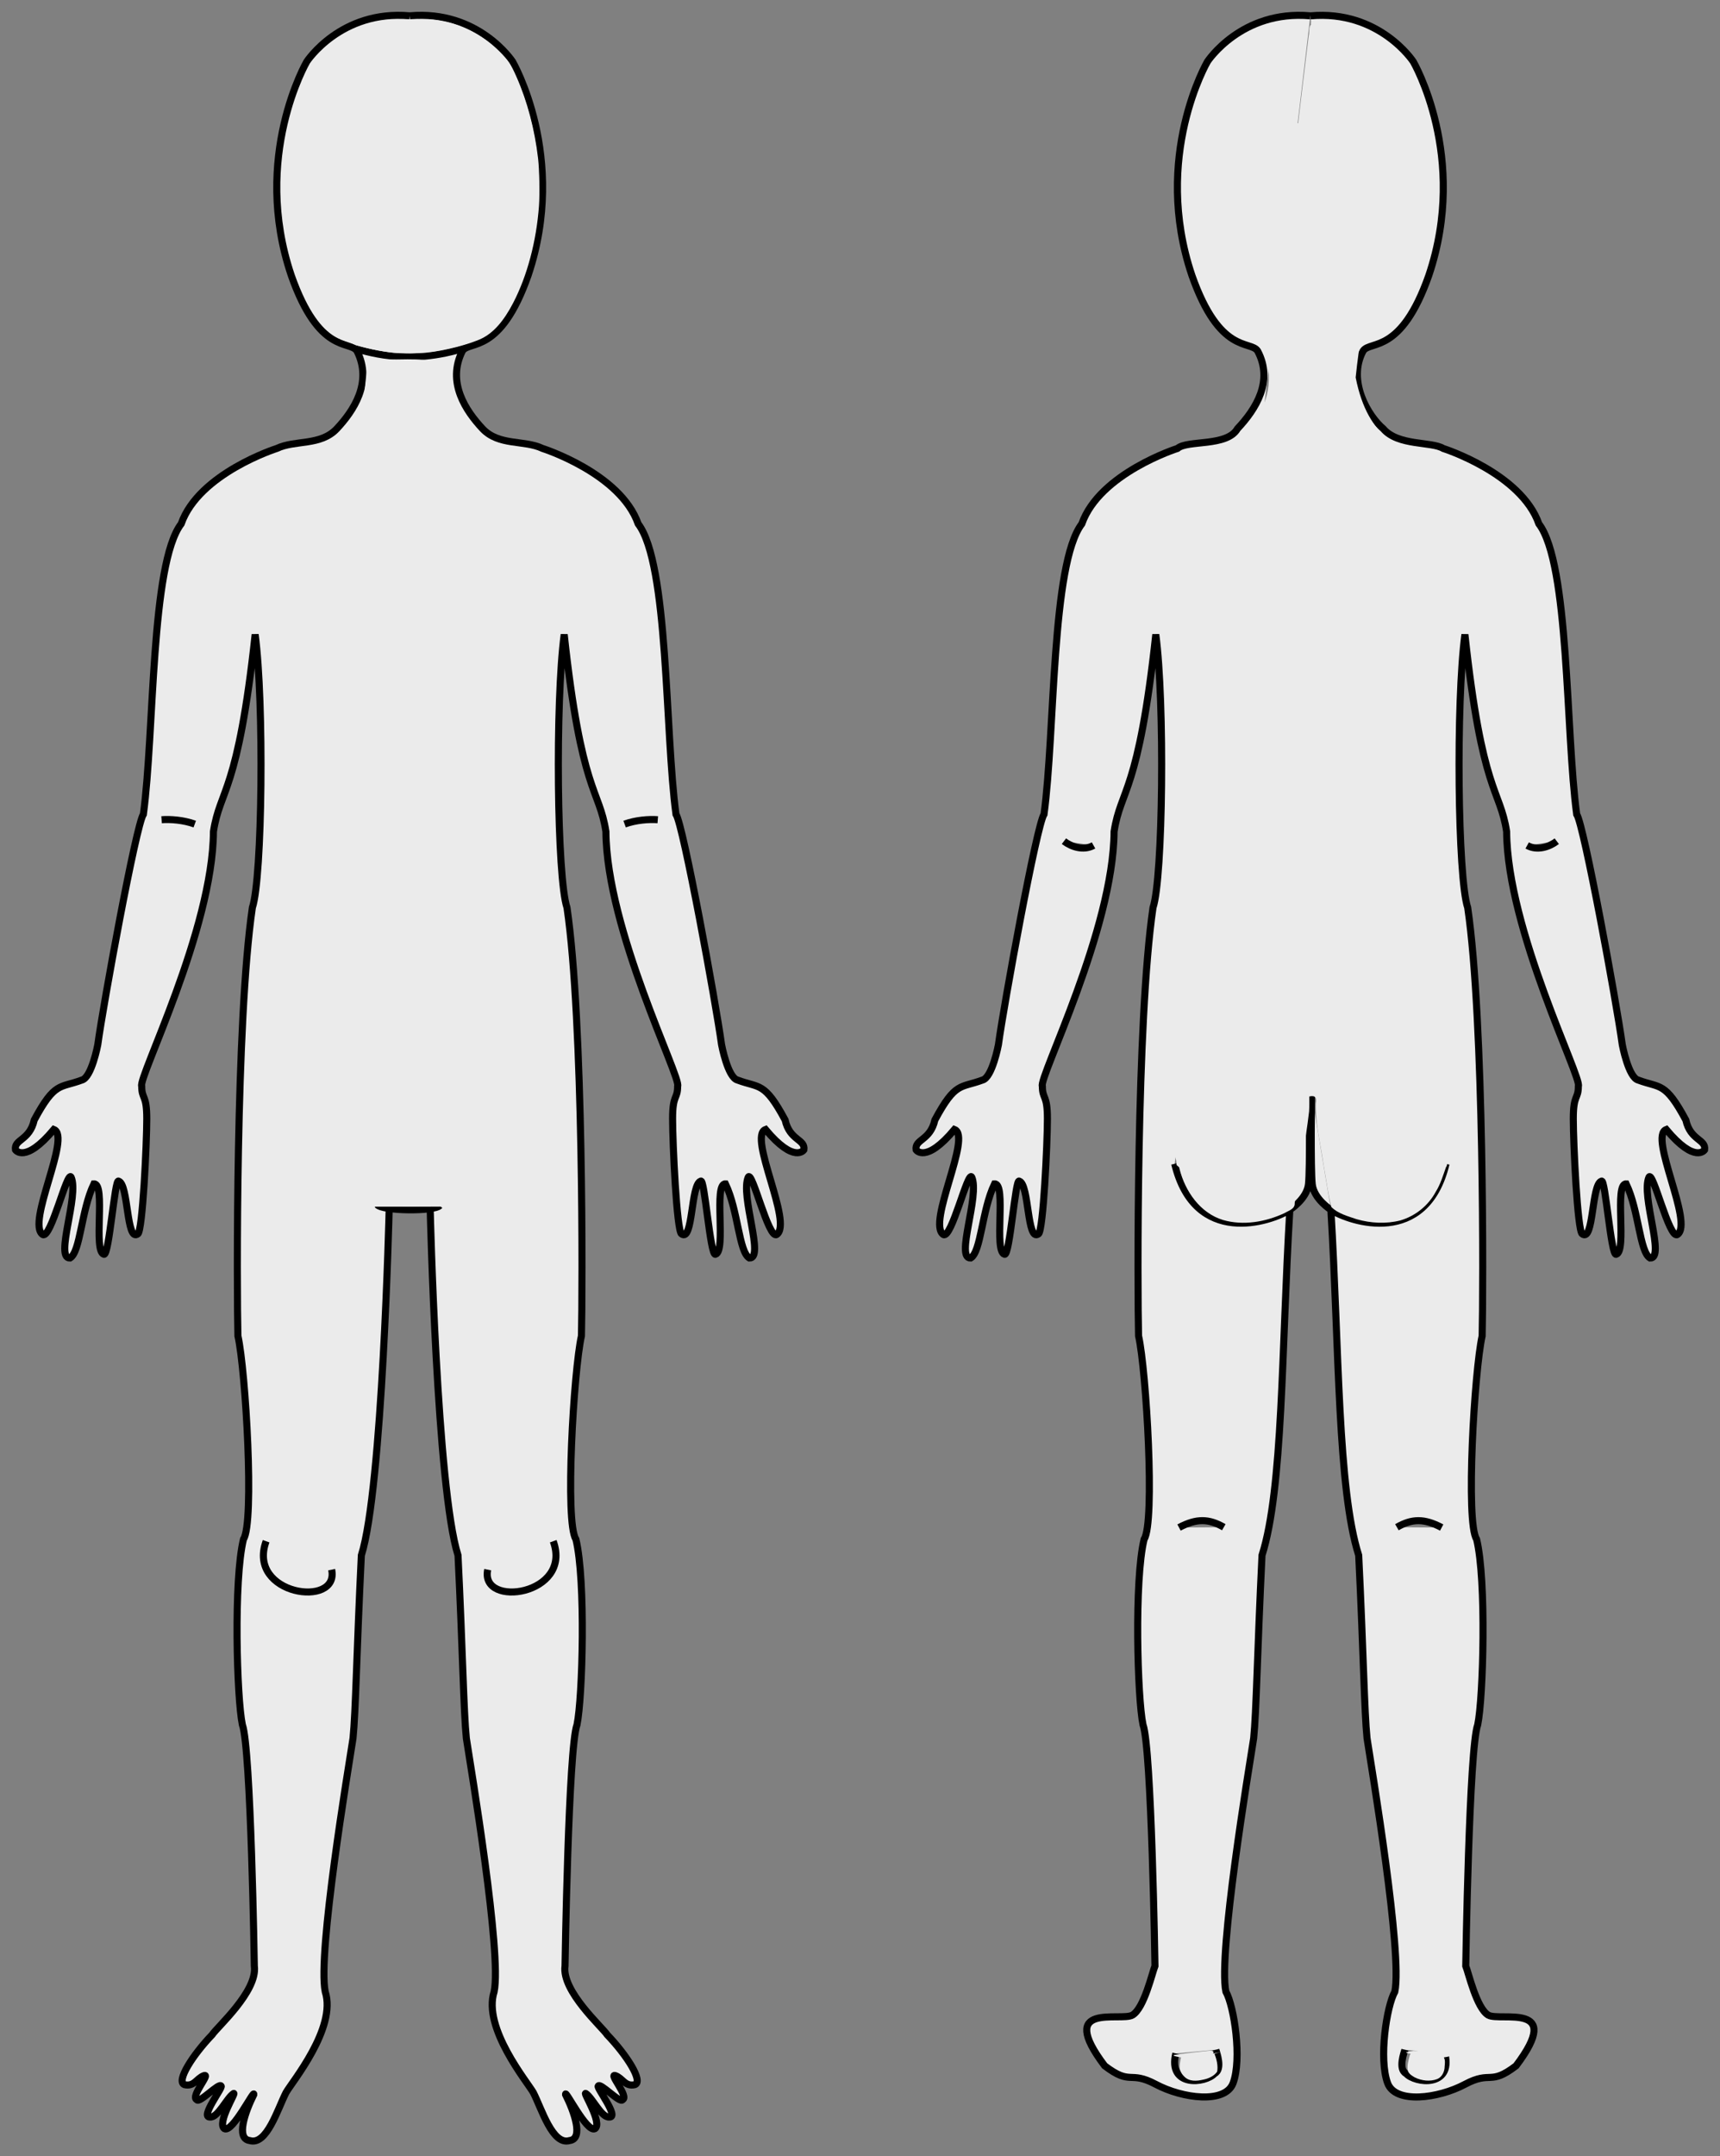 <?xml version="1.0" encoding="UTF-8" standalone="no"?>
<svg
   width="73.067mm"
   height="91.551mm"
   viewBox="0 0 73.067 91.551"
   version="1.1"
   id="svg1279"
   inkscape:version="1.3.2 (091e20e, 2023-11-25, custom)"
   sodipodi:docname="human_front_back.svg"
   xmlns:inkscape="http://www.inkscape.org/namespaces/inkscape"
   xmlns:sodipodi="http://sodipodi.sourceforge.net/DTD/sodipodi-0.dtd"
   xmlns="http://www.w3.org/2000/svg"
   xmlns:svg="http://www.w3.org/2000/svg"
   xmlns:rdf="http://www.w3.org/1999/02/22-rdf-syntax-ns#"
   xmlns:cc="http://creativecommons.org/ns#"
   xmlns:dc="http://purl.org/dc/elements/1.1/">
  <rect x="0" y="0" width="73.067" height="91.551" fill="#808080" stroke="none"/>
  <defs
     id="defs1273" />
  <sodipodi:namedview
     id="base"
     pagecolor="#ffffff"
     bordercolor="#666666"
     borderopacity="1.0"
     inkscape:pageopacity="0.0"
     inkscape:pageshadow="2"
     inkscape:zoom="1.4142136"
     inkscape:cx="122.32947"
     inkscape:cy="284.61048"
     inkscape:document-units="mm"
     inkscape:current-layer="layer1"
     showgrid="false"
     inkscape:window-width="1920"
     inkscape:window-height="1001"
     inkscape:window-x="-9"
     inkscape:window-y="-9"
     inkscape:window-maximized="1"
     showguides="false"
     inkscape:document-rotation="0"
     inkscape:showpageshadow="2"
     inkscape:pagecheckerboard="0"
     inkscape:deskcolor="#d1d1d1">
    <inkscape:page
       x="0"
       y="0"
       width="73.067"
       height="91.551"
       id="page1"
       margin="0.5"
       bleed="0" />
  </sodipodi:namedview>
  <g
     inkscape:label="Layer 1"
     inkscape:groupmode="layer"
     id="layer1"
     transform="translate(-32.506,-65.182)">
    <path
       id="path925-4-6-0-5"
       style="fill:#ebebeb;fill-opacity:1;stroke:#000000;stroke-width:0.3;stroke-linecap:butt;stroke-linejoin:miter;stroke-miterlimit:4;stroke-dasharray:none;stroke-opacity:1"
       d="m 78.961,101.077 c -0.435,0.24 -0.947,0.057 -1.258,-0.18 m 4.889,29.14 c 0.744,-0.394 1.264,-0.38 1.902,-0.013 m 2.802,-13.476 c 0,0 0.724,-0.455 0.795,-1.085 0.071,-0.63 0.032,-3.874 0.032,-3.874 m 0.047,-45.735 c -2.929,-0.262 -4.37,1.942 -4.37,1.942 0,0 -2.362,4.041 -0.661,9.079 1.181,3.359 2.48,2.755 2.788,3.201 0.692,1.281 -0.071,2.48 -0.85,3.306 -0.45,0.781 -2.124,0.468 -2.551,0.84 0,0 -3.307,1.05 -4.063,3.201 -1.299,1.706 -1.134,8.843 -1.606,12.332 -0.307,0.438 -1.699,8.03 -1.937,9.782 0,0 -0.262,1.405 -0.682,1.503 -0.929,0.348 -1.137,0.055 -2.018,1.696 -0.196,0.88 -0.866,0.806 -0.797,1.267 0,0 0.402,0.603 1.63,-0.866 0.756,0.289 -1.181,3.988 -0.472,4.461 0.345,0.209 1.037,-2.738 1.205,-2.44 0.354,0.787 -0.709,3.464 -0.047,3.437 0.449,-0.262 0.472,-2.02 1.016,-3.149 0.52,-0.026 -0.047,2.86 0.425,2.991 0.224,0.072 0.46,-3.25 0.624,-3.107 0.431,0.128 0.321,2.609 0.817,2.241 0.203,-0.116 0.38,-3.846 0.38,-4.891 5.3e-4,-1.046 -0.213,-0.81 -0.215,-1.38 -0.165,-0.347 3.024,-6.639 3.047,-10.811 0.283,-1.837 1.039,-1.601 1.772,-8.37 0.385,2.866 0.307,10.338 -0.118,11.598 -0.709,4.828 -0.661,16.373 -0.614,18.184 0.331,1.469 0.709,7.924 0.236,8.633 -0.425,1.732 -0.284,6.745 -0.048,7.873 0.367,0.983 0.509,10.245 0.509,10.245 -0.118,0.289 -0.461,1.797 -0.957,2.086 -0.496,0.289 -3.251,-0.588 -1.181,2.152 1.134,0.866 1.039,0.184 2.173,0.787 1.134,0.604 2.953,0.84 3.284,-0.052 0.38,-1.026 0.047,-3.254 -0.307,-3.883 -0.331,-1.627 0.969,-9.394 1.181,-10.758 0.115,-1.122 0.154,-3.69 0.354,-7.767 0.897,-2.823 0.827,-8.738 1.181,-14.668 -0.806,0.517 -4.034,1.596 -4.89,-1.955 m 1.748,37.614 c 0.03,0.113 0.3,0.829 -0.054,1.011 -0.38,0.422 -1.998,0.603 -1.647,-0.853 m 14.926,-51.288 c 0.435,0.24 0.947,0.057 1.258,-0.18 m -4.889,29.14 c -0.744,-0.394 -1.264,-0.38 -1.902,-0.013 m -2.802,-13.476 c 0,0 -0.724,-0.455 -0.795,-1.085 -0.071,-0.63 -0.032,-3.874 -0.032,-3.874 m -0.047,-45.735 c 2.929,-0.262 4.37,1.942 4.37,1.942 0,0 2.362,4.041 0.661,9.079 -1.181,3.359 -2.48,2.755 -2.788,3.201 -0.692,1.281 0.225,2.779 0.85,3.306 0.632,0.742 2.047,0.534 2.551,0.84 0,0 3.307,1.05 4.063,3.201 1.299,1.706 1.134,8.843 1.606,12.332 0.307,0.438 1.699,8.03 1.937,9.782 0,0 0.262,1.405 0.682,1.503 0.929,0.348 1.137,0.055 2.018,1.696 0.196,0.88 0.866,0.806 0.797,1.267 0,0 -0.402,0.603 -1.63,-0.866 -0.756,0.289 1.181,3.988 0.472,4.461 -0.345,0.209 -1.037,-2.738 -1.205,-2.44 -0.354,0.787 0.709,3.464 0.047,3.437 -0.449,-0.262 -0.472,-2.02 -1.016,-3.149 -0.52,-0.026 0.047,2.86 -0.425,2.991 -0.224,0.072 -0.46,-3.25 -0.624,-3.107 -0.431,0.128 -0.321,2.609 -0.817,2.241 -0.203,-0.116 -0.38,-3.846 -0.38,-4.891 -5.3e-4,-1.046 0.213,-0.81 0.215,-1.38 0.165,-0.347 -3.024,-6.639 -3.047,-10.811 -0.283,-1.837 -1.039,-1.601 -1.772,-8.37 -0.385,2.866 -0.307,10.338 0.118,11.598 0.709,4.828 0.661,16.373 0.614,18.184 -0.331,1.469 -0.709,7.924 -0.236,8.633 0.425,1.732 0.284,6.745 0.048,7.873 -0.367,0.983 -0.509,10.245 -0.509,10.245 0.118,0.289 0.461,1.797 0.957,2.086 0.496,0.289 3.251,-0.588 1.181,2.152 -1.134,0.866 -1.039,0.184 -2.173,0.787 -1.134,0.604 -2.953,0.84 -3.284,-0.052 -0.38,-1.026 -0.047,-3.254 0.307,-3.883 0.331,-1.627 -0.969,-9.394 -1.181,-10.758 -0.115,-1.122 -0.154,-3.69 -0.354,-7.767 -0.897,-2.823 -0.827,-8.738 -1.181,-14.668 0.806,0.517 4.034,1.596 4.89,-1.955 m -1.748,37.614 c -0.03,0.113 -0.3,0.829 0.054,1.011 0.38,0.422 1.998,0.603 1.647,-0.853" />
    <g
       id="g1946"
       style="fill:#ebebeb;fill-opacity:1;stroke:#000000;stroke-opacity:1">
      <g
         id="g1936"
         style="fill:#ebebeb;fill-opacity:1;stroke:#000000;stroke-opacity:1">
        <path
           id="path1227-7"
           style="fill:#ebebeb;fill-opacity:1;stroke:#000000;stroke-width:0.3;stroke-linecap:butt;stroke-linejoin:miter;stroke-miterlimit:4;stroke-dasharray:none;stroke-opacity:1"
           d="m 60.449,99.985 c -0.381,-0.029 -0.937,0.014 -1.409,0.186 m -3.032,30.447 c 0.836,2.291 -3.127,2.86 -2.784,1.207 m -3.315,-65.971 c 2.929,-0.262 4.37,1.942 4.37,1.942 0,0 2.362,4.041 0.661,9.079 -1.181,3.359 -2.48,2.755 -2.788,3.201 -0.684,1.343 0.156,2.564 0.85,3.306 0.695,0.742 1.77,0.468 2.551,0.84 0,0 3.307,1.05 4.063,3.201 1.299,1.706 1.134,8.843 1.606,12.332 0.307,0.438 1.699,8.03 1.937,9.782 0,0 0.262,1.405 0.682,1.503 0.929,0.348 1.137,0.055 2.018,1.696 0.196,0.88 0.866,0.806 0.797,1.267 0,0 -0.402,0.604 -1.63,-0.866 -0.756,0.289 1.181,3.988 0.472,4.461 -0.345,0.209 -1.037,-2.738 -1.205,-2.44 -0.354,0.787 0.709,3.464 0.047,3.437 -0.449,-0.262 -0.472,-2.02 -1.016,-3.149 -0.52,-0.026 0.047,2.86 -0.425,2.991 -0.224,0.072 -0.46,-3.25 -0.624,-3.107 -0.431,0.128 -0.321,2.609 -0.817,2.241 -0.203,-0.116 -0.38,-3.846 -0.38,-4.891 -5.3e-4,-1.046 0.213,-0.81 0.215,-1.38 0.165,-0.347 -3.024,-6.639 -3.047,-10.811 -0.283,-1.837 -1.039,-1.601 -1.772,-8.37 -0.385,2.866 -0.307,10.338 0.118,11.598 0.709,4.828 0.661,16.373 0.614,18.184 -0.331,1.469 -0.709,7.924 -0.236,8.633 0.425,1.732 0.284,6.745 0.048,7.873 -0.367,0.983 -0.509,10.245 -0.509,10.245 -0.149,1.074 1.593,2.608 1.792,2.921 0.835,0.871 1.532,1.967 1.181,2.117 -0.423,0.102 -0.514,-0.266 -0.83,-0.381 -0.316,-0.115 0.592,0.894 0.298,1.022 -0.096,0.175 -0.958,-0.749 -1.03,-0.579 -0.101,0.04 0.922,1.346 0.466,1.314 -0.332,0.033 -0.708,-0.816 -0.994,-0.998 -0.149,-0.095 0.731,1.265 0.383,1.496 -0.351,0.162 -1.272,-1.709 -1.245,-1.455 0.367,0.735 0.778,1.881 0.173,1.956 -0.723,0.219 -1.183,-1.339 -1.541,-2.038 -0.247,-0.438 -2.162,-2.743 -1.664,-4.284 0.331,-1.627 -0.969,-9.394 -1.181,-10.758 -0.115,-1.122 -0.154,-3.69 -0.354,-7.767 -0.897,-2.823 -1.181,-14.668 -1.181,-14.668 M 39.37,99.985 c 0.381,-0.029 0.937,0.014 1.409,0.186 m 3.032,30.447 c -0.836,2.291 3.127,2.86 2.784,1.207 m 3.315,-65.971 c -2.929,-0.262 -4.37,1.942 -4.37,1.942 0,0 -2.362,4.041 -0.661,9.079 1.181,3.359 2.48,2.755 2.788,3.201 0.684,1.343 -0.156,2.564 -0.85,3.306 -0.695,0.742 -1.77,0.468 -2.551,0.84 0,0 -3.307,1.05 -4.063,3.201 -1.299,1.706 -1.134,8.843 -1.606,12.332 -0.307,0.438 -1.699,8.03 -1.937,9.782 0,0 -0.262,1.405 -0.682,1.503 -0.929,0.348 -1.137,0.055 -2.018,1.696 -0.196,0.88 -0.866,0.806 -0.797,1.267 0,0 0.402,0.604 1.63,-0.866 0.756,0.289 -1.181,3.988 -0.472,4.461 0.345,0.209 1.037,-2.738 1.205,-2.44 0.354,0.787 -0.709,3.464 -0.047,3.437 0.449,-0.262 0.472,-2.02 1.016,-3.149 0.52,-0.026 -0.047,2.86 0.425,2.991 0.224,0.072 0.46,-3.25 0.624,-3.107 0.431,0.128 0.321,2.609 0.817,2.241 0.203,-0.116 0.38,-3.846 0.38,-4.891 6.08e-4,-1.046 -0.213,-0.81 -0.215,-1.38 -0.165,-0.347 3.024,-6.639 3.047,-10.811 0.283,-1.837 1.039,-1.601 1.772,-8.37 0.385,2.866 0.307,10.338 -0.118,11.598 -0.709,4.828 -0.661,16.373 -0.614,18.184 0.331,1.469 0.709,7.924 0.236,8.633 -0.425,1.732 -0.284,6.745 -0.048,7.873 0.367,0.983 0.509,10.245 0.509,10.245 0.149,1.074 -1.593,2.608 -1.792,2.921 -0.835,0.871 -1.532,1.967 -1.181,2.117 0.423,0.102 0.514,-0.266 0.83,-0.381 0.316,-0.115 -0.592,0.894 -0.298,1.022 0.096,0.175 0.958,-0.749 1.03,-0.579 0.101,0.04 -0.922,1.346 -0.466,1.314 0.332,0.033 0.708,-0.816 0.994,-0.998 0.149,-0.095 -0.731,1.265 -0.383,1.496 0.351,0.162 1.272,-1.709 1.245,-1.455 -0.367,0.735 -0.778,1.881 -0.173,1.956 0.723,0.219 1.183,-1.339 1.541,-2.038 0.247,-0.438 2.162,-2.743 1.664,-4.284 -0.331,-1.627 0.969,-9.394 1.181,-10.758 0.115,-1.122 0.154,-3.69 0.354,-7.767 0.897,-2.823 1.181,-14.668 1.181,-14.668 m -1.524,-36.579 c 0.434,0.066 2.248,0.82 4.878,-0.059 m -3.855,36.425 c 0.223,0.261 2.407,0.29 2.651,0.031" />
      </g>
    </g>
    <path
       style="opacity:1;vector-effect:none;fill:#ebebeb;fill-opacity:1;fill-rule:evenodd;stroke:none;stroke-width:0.101;stroke-linecap:round;stroke-linejoin:round;stroke-miterlimit:4;stroke-dasharray:none;stroke-dashoffset:0;stroke-opacity:1;paint-order:normal"
       d="m 61.248,54.643 c -1.806,-0.172 -5.392,-0.928 -6.295,-1.327 -0.221,-0.098 -0.855,-0.335 -1.409,-0.527 -1.697,-0.589 -2.907,-1.453 -4.097,-2.925 -3.023,-3.74 -5.376,-10.551 -6.119,-17.709 -0.175,-1.691 -0.147,-6.748 0.047,-8.438 0.607,-5.276 1.893,-9.954 3.865,-14.054 0.716,-1.489 1.188,-2.149 2.372,-3.322 2.924,-2.897 6.688,-4.674 10.744,-5.072 1.132,-0.111 5.875,-0.112 7.054,-0.002 3.981,0.373 7.764,2.147 10.674,5.004 1.491,1.464 1.906,2.076 2.837,4.187 1.724,3.908 2.915,8.417 3.454,13.08 0.201,1.736 0.275,5.716 0.141,7.548 -0.416,5.681 -1.885,11.212 -4.125,15.532 -1.525,2.942 -3.148,4.784 -5.03,5.711 -1.877,0.924 -5.966,1.981 -8.818,2.278 -1.402,0.146 -3.957,0.164 -5.293,0.036 z"
       id="path1966"
       inkscape:connector-curvature="0"
       transform="matrix(0.265,0,0,0.265,33.006,65.682)" />
    <path
       style="opacity:1;vector-effect:none;fill:#ebebeb;fill-opacity:1;fill-rule:evenodd;stroke:none;stroke-width:0.114;stroke-linecap:round;stroke-linejoin:round;stroke-miterlimit:4;stroke-dasharray:none;stroke-dashoffset:0;stroke-opacity:1;paint-order:normal"
       d="m 48.149,80.47 c -0.279,1.927 -0.304,3.868 -0.493,5.8 -0.8,9.97 -1.497,19.94 -2.409,29.909 -0.415,0.374 1.761,0.195 2.71,0.235 1.836,-0.005 3.68,0.01 5.512,-0.015 0.615,-0.228 0.05,-0.564 0.207,-0.834 -0.929,-11.666 -1.818,-23.333 -2.764,-34.998 -0.334,-0.218 -1.744,-0.086 -2.485,-0.125 l -0.195,0.02 z"
       id="path1999"
       inkscape:connector-curvature="0" />
    <path
       style="opacity:1;vector-effect:none;fill:#ebebeb;fill-opacity:1;fill-rule:evenodd;stroke:none;stroke-width:0.143;stroke-linecap:round;stroke-linejoin:round;stroke-miterlimit:4;stroke-dasharray:none;stroke-dashoffset:0;stroke-opacity:1;paint-order:normal"
       d="m 201.266,22.244 c -11.16,-8.577 -6.136,33.278 -3.121,26.31 7.328,11.686 1.524,19.192 -5.875,21.669 -1.387,10.476 -8.781,18.31 -6.091,40.91 -0.826,25.433 -2.833,52.195 -2.618,66.027 -0.237,2.556 3.191,4.984 3.153,7.549 0.112,0.279 0.497,0.303 0.485,0.685 0.893,3.583 3.299,7.067 6.965,8.181 3.256,0.941 6.822,0.317 9.849,-1.095 0.667,-0.412 1.725,-0.653 1.644,-1.63 0.758,-4.885 1.74,-9.74 2.309,-14.652 0.058,-0.802 0.027,-1.606 0.033,-2.409 0.963,-0.231 1.246,0.21 1.039,1.136 -0.076,3.344 0.807,6.611 1.261,9.904 0.418,2.211 0.666,4.476 1.223,6.65 1.069,1.088 2.646,1.479 4.05,1.966 2.262,0.654 4.729,0.788 7.018,0.203 2.403,-0.703 4.479,-2.364 5.668,-4.572 0.787,-1.239 1.187,-2.67 1.679,-4.026 0.846,-0.062 0.928,-30.802 0.91,-31.329 -2.427,-44.455 -6.426,-56.494 9.492,-66.505 -3.022,-22.982 -20.862,-8.292 -24.906,-28.622 2.143,-21.21 10.35,-36.797 8.835,-48.482 0.05,-1.007 -7.585,9.649 -8.208,9.56 -1.534,0.063 -12.551,-3.035 -13.114,-1.627 z"
       id="path2001"
       inkscape:connector-curvature="0"
       transform="matrix(0.265,0,0,0.265,33.006,65.682)"
       sodipodi:nodetypes="ccccccccccccccccccccccccsc" />
    <path
       style="opacity:1;vector-effect:none;fill:#ebebeb;fill-opacity:1;fill-rule:evenodd;stroke:none;stroke-width:0.143;stroke-linecap:round;stroke-linejoin:round;stroke-miterlimit:4;stroke-dasharray:none;stroke-dashoffset:0;stroke-opacity:1;paint-order:normal"
       d="m 208.376,1.972 c -0.563,0.379 -0.276,1.286 -0.477,1.877 -0.857,7.105 -1.747,14.209 -2.519,21.323 0.24,0.647 1.163,0.318 1.688,0.417 1.475,-0.037 2.979,0.033 4.435,-0.1 0.364,-0.418 -0.081,-1.134 -0.026,-1.674 -0.9,-7.187 -1.62,-14.4 -2.632,-21.572 -0.076,-0.176 -0.277,-0.304 -0.47,-0.271 z"
       id="path2003"
       inkscape:connector-curvature="0"
       transform="matrix(0.265,0,0,0.265,33.006,65.682)" />
    <path
       style="opacity:1;vector-effect:none;fill:#ebebeb;fill-opacity:1;fill-rule:evenodd;stroke:none;stroke-width:0.018;stroke-linecap:round;stroke-linejoin:round;stroke-miterlimit:4;stroke-dasharray:none;stroke-dashoffset:0;stroke-opacity:1;paint-order:normal"
       d="m 208.366,1.227 c -0.035,0.148 -0.091,0.465 -0.118,0.743 0.021,0.126 0.165,0.092 0.254,0.1 0.079,0.035 0.206,0.048 0.23,-0.062 -0.001,-0.255 -0.041,-0.549 -0.073,-0.803 l -0.246,0.007 z"
       id="path2013"
       inkscape:connector-curvature="0"
       transform="matrix(0.265,0,0,0.265,33.006,65.682)"
       sodipodi:nodetypes="ccccccc" />
    <path
       style="opacity:1;vector-effect:none;fill:#000000;fill-opacity:1;fill-rule:evenodd;stroke:none;stroke-width:0.006;stroke-linecap:round;stroke-linejoin:round;stroke-miterlimit:4;stroke-dasharray:none;stroke-dashoffset:0;stroke-opacity:1;paint-order:normal"
       d="m 208.358,0.654 c -0.018,0.117 -0.025,0.289 -0.037,0.408 -0.002,0.03 -0.033,0.107 -0.033,0.137 0.03,-0.004 0.344,0.018 0.371,0.005 -0.017,-0.145 -0.081,-0.482 -0.104,-0.626 0.198,-0.119 -0.283,0.098 -0.286,0.1 z"
       id="path2021"
       inkscape:connector-curvature="0"
       transform="matrix(0.265,0,0,0.265,33.006,65.682)"
       sodipodi:nodetypes="ccccccc" />
    <path
       style="opacity:1;vector-effect:none;fill:#ebebeb;fill-opacity:1;fill-rule:evenodd;stroke:none;stroke-width:0.071;stroke-linecap:round;stroke-linejoin:round;stroke-miterlimit:4;stroke-dasharray:none;stroke-dashoffset:0;stroke-opacity:1;paint-order:normal"
       d="m 192.553,327.129 c 0.158,-0.199 0.198,-0.528 -0.653,-0.453 -0.779,0.069 -4.715,0.52 -5.469,0.661 -0.754,0.141 0.994,0.403 0.994,0.403 -0.119,0.812 -0.572,1.975 0.47,3.009 0.824,0.919 2.07,0.806 3.181,0.541 0.799,-0.161 1.692,-0.583 2.151,-1.259 0.178,-0.907 -0.084,-2.038 -0.424,-2.831 -0.028,-0.07 1.17,-0.345 1.097,-0.336 z"
       id="path2023"
       inkscape:connector-curvature="0"
       transform="matrix(0.265,0,0,0.265,33.006,65.682)"
       sodipodi:nodetypes="cccccccccc" />
    <path
       style="opacity:1;vector-effect:none;fill:#ebebeb;fill-opacity:1;fill-rule:evenodd;stroke:none;stroke-width:0.05;stroke-linecap:round;stroke-linejoin:round;stroke-miterlimit:4;stroke-dasharray:none;stroke-dashoffset:0;stroke-opacity:1;paint-order:normal"
       d="m 224.246,327.162 c -0.098,0.106 -0.068,0.165 -0.143,0.248 -0.203,0.812 -0.486,1.691 -0.291,2.531 0.228,0.527 0.716,0.777 1.121,1.021 1.071,0.522 2.423,0.69 3.552,0.258 0.791,-0.3 1.213,-1.207 1.211,-2.033 0.044,-0.481 0.119,-0.985 -0.123,-1.436 0.009,-0.046 1.097,-0.087 1.054,-0.403 -0.071,-0.531 -1.661,-1.4 -1.677,-1.479 -1.839,-0.163 -2.437,0.954 -4.28,0.825 0,0 -1.082,0.19 -1.146,0.258 -0.072,0.076 0.723,0.211 0.723,0.211 z"
       id="path2025"
       inkscape:connector-curvature="0"
       transform="matrix(0.265,0,0,0.265,33.006,65.682)"
       sodipodi:nodetypes="cccccccsccsc" />
  </g>
</svg>
